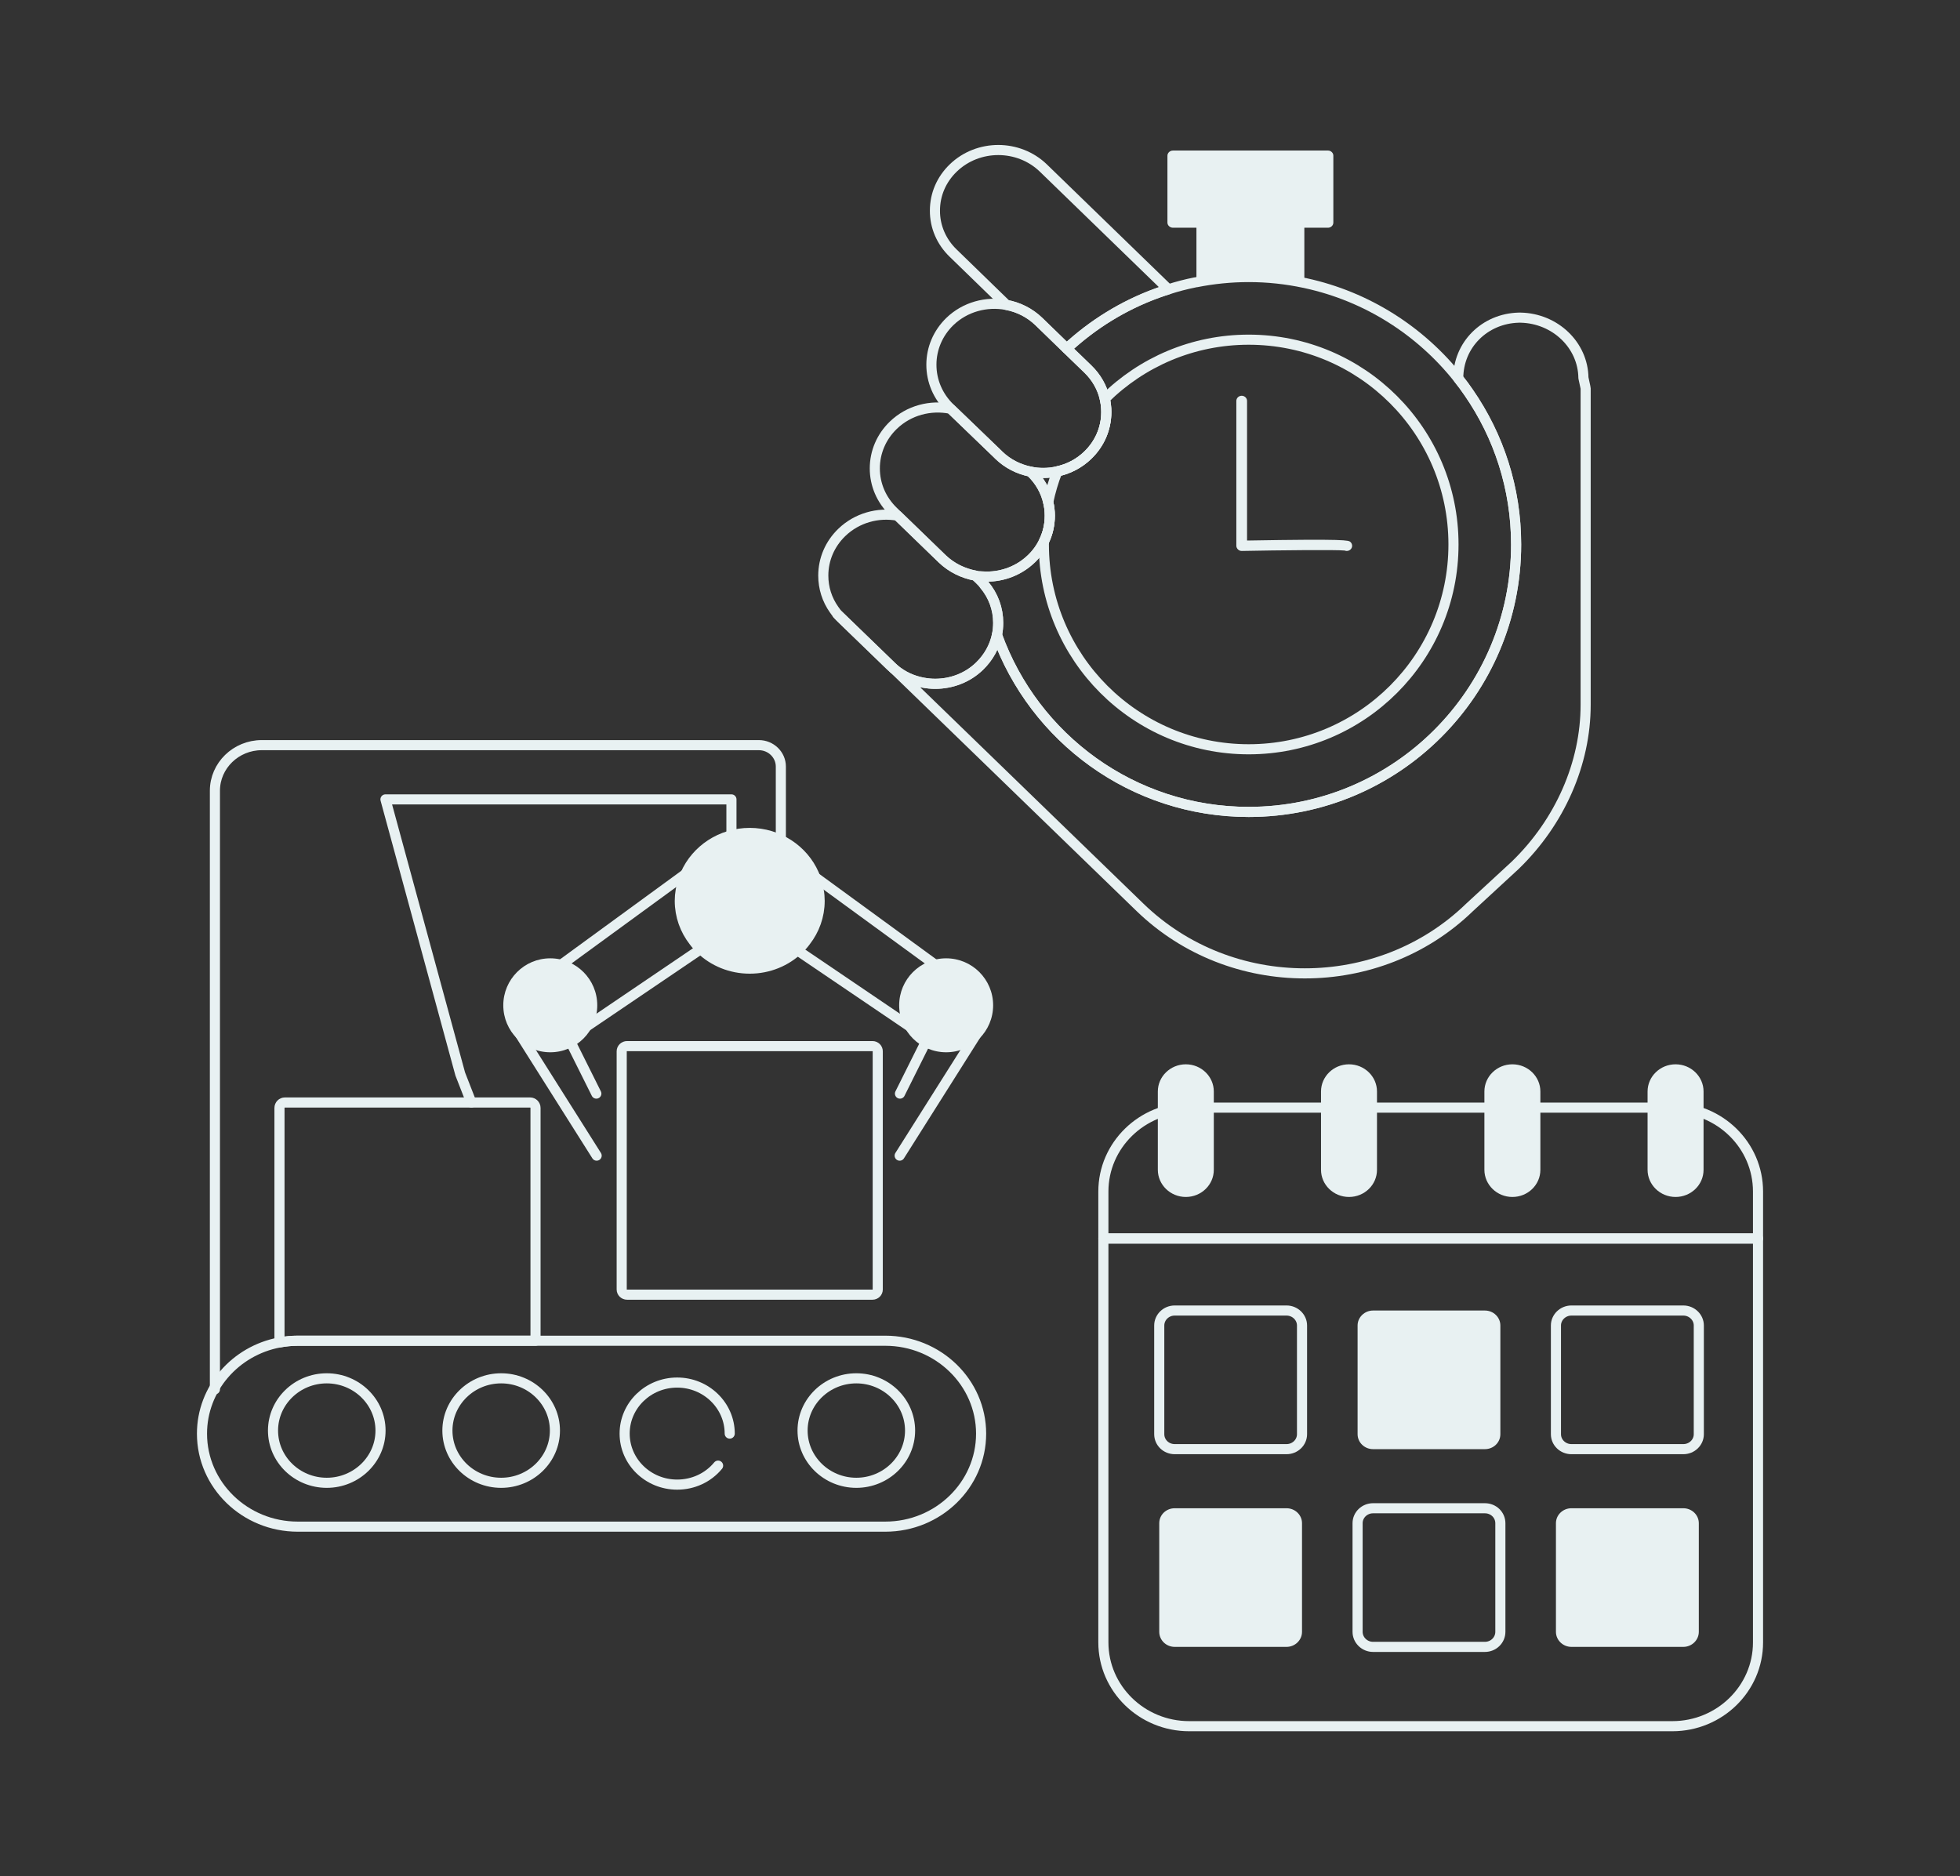<?xml version="1.0" encoding="UTF-8"?><svg id="Layer_1" xmlns="http://www.w3.org/2000/svg" viewBox="0 0 193.98 185.7"><rect x="0" y="0" width="193.98" height="185.7" fill="#333333" stroke="none"/><defs><style>.cls-1,.cls-2{stroke:#e8f1f2;stroke-linecap:round;stroke-linejoin:round;}.cls-1,.cls-3{fill:#e8f1f2;}.cls-2{fill:none;}</style></defs><path class="cls-2" d="m21.27,137.51v-59.25c0-2.48,2.08-4.51,4.64-4.51h49.19c1.2,0,2.18.95,2.18,2.12v7.08c0,.28-.23.51-.52.51h-3.84c-.29,0-.53-.23-.53-.51v-3.83h-34.24l7.4,27.18,1.1,2.82"/><path class="cls-2" d="m84.75,146.76c-2.93,0-5.32-2.32-5.32-5.17s2.39-5.17,5.32-5.17,5.32,2.32,5.32,5.17-2.39,5.17-5.32,5.17Z"/><path class="cls-2" d="m71.07,145.06c-.99,1.2-2.47,1.88-4.05,1.88h0c-2.87,0-5.2-2.26-5.2-5.05s2.33-5.05,5.2-5.05,5.2,2.27,5.2,5.05"/><path class="cls-2" d="m49.6,146.76c-2.94,0-5.32-2.32-5.32-5.17s2.39-5.17,5.32-5.17,5.32,2.32,5.32,5.17-2.39,5.17-5.32,5.17Z"/><path class="cls-2" d="m32.34,146.76c-2.94,0-5.32-2.32-5.32-5.17s2.39-5.17,5.32-5.17,5.32,2.32,5.32,5.17-2.39,5.17-5.32,5.17Z"/><path class="cls-2" d="m86.87,104.05v23.58c0,.28-.23.51-.52.51h-24.29c-.29,0-.53-.23-.53-.51v-23.58c0-.28.24-.51.53-.51h24.29c.29,0,.52.23.52.51Z"/><path class="cls-2" d="m97.1,141.9c0,5.07-4.25,9.2-9.48,9.2H29.47c-5.23,0-9.48-4.13-9.48-9.2,0-4.47,3.3-8.21,7.67-9.03.59-.11,1.19-.17,1.81-.17h58.15c5.23,0,9.48,4.13,9.48,9.2Z"/><path class="cls-2" d="m53,109.66v23.04h-23.53c-.62,0-1.22.06-1.81.17v-23.21c0-.3.24-.54.53-.54h24.28c.29,0,.53.24.53.54Z"/><path class="cls-1" d="m81.12,89.16c0,1.5-.51,2.88-1.38,4-.2.28-.44.54-.7.79-1.24,1.19-2.96,1.92-4.84,1.92s-3.6-.73-4.85-1.93c-.25-.24-.49-.5-.69-.78-.87-1.12-1.38-2.5-1.38-4,0-.35.03-.7.09-1.04.08-.57.25-1.11.48-1.62,1.06-2.39,3.51-4.06,6.35-4.06s5.31,1.68,6.36,4.08c.23.51.39,1.05.47,1.62.06.33.09.67.09,1.02Z"/><path class="cls-3" d="m82.87,60.78l-.2-.2c-.07-.07-.11-.15-.12-.24.1.15.21.29.32.44Z"/><path class="cls-2" d="m88.45,66.18c-.1-.08-.2-.17-.3-.26l-4.84-4.68c-.15-.14-.29-.29-.42-.44l5.56,5.38Z"/><path class="cls-2" d="m173.99,117.93v4.65h-64.79v-4.65c0-4.58,3.81-8.3,8.49-8.3h47.82c4.68,0,8.48,3.72,8.48,8.3Z"/><path class="cls-3" d="m117.36,118.47c-1.53,0-2.77-1.21-2.77-2.69v-7.75c0-1.48,1.24-2.69,2.77-2.69s2.77,1.21,2.77,2.69v7.75c0,1.49-1.24,2.69-2.77,2.69Z"/><path class="cls-3" d="m133.51,118.47c-1.53,0-2.77-1.21-2.77-2.69v-7.75c0-1.48,1.24-2.69,2.77-2.69s2.77,1.21,2.77,2.69v7.75c0,1.49-1.24,2.69-2.77,2.69Z"/><path class="cls-3" d="m149.68,118.47c-1.53,0-2.77-1.21-2.77-2.69v-7.75c0-1.48,1.24-2.69,2.77-2.69s2.77,1.21,2.77,2.69v7.75c0,1.49-1.24,2.69-2.77,2.69Z"/><path class="cls-3" d="m165.83,118.47c-1.53,0-2.77-1.21-2.77-2.69v-7.75c0-1.48,1.24-2.69,2.77-2.69s2.77,1.21,2.77,2.69v7.75c0,1.49-1.24,2.69-2.77,2.69Z"/><path class="cls-2" d="m173.99,122.58v39.98c0,4.57-3.8,8.29-8.48,8.29h-47.82c-4.68,0-8.49-3.72-8.49-8.29v-39.98h64.79Z"/><path class="cls-2" d="m128.86,131.19v10.76c0,.82-.69,1.48-1.53,1.48h-11.07c-.85,0-1.53-.66-1.53-1.48v-10.76c0-.81.68-1.48,1.53-1.48h11.07c.84,0,1.53.67,1.53,1.48Z"/><path class="cls-3" d="m148.49,131.19v10.76c0,.82-.68,1.48-1.53,1.48h-11.07c-.84,0-1.53-.66-1.53-1.48v-10.76c0-.81.69-1.48,1.53-1.48h11.07c.85,0,1.53.67,1.53,1.48Z"/><path class="cls-2" d="m168.13,131.19v10.76c0,.82-.69,1.48-1.53,1.48h-11.08c-.84,0-1.53-.66-1.53-1.48v-10.76c0-.81.69-1.48,1.53-1.48h11.08c.84,0,1.53.67,1.53,1.48Z"/><path class="cls-3" d="m128.86,150.76v10.75c0,.82-.69,1.49-1.53,1.49h-11.07c-.85,0-1.53-.67-1.53-1.49v-10.75c0-.82.68-1.48,1.53-1.48h11.07c.84,0,1.53.66,1.53,1.48Z"/><path class="cls-2" d="m148.49,150.76v10.75c0,.82-.68,1.49-1.53,1.49h-11.07c-.84,0-1.53-.67-1.53-1.49v-10.75c0-.82.69-1.48,1.53-1.48h11.07c.85,0,1.53.66,1.53,1.48Z"/><path class="cls-3" d="m168.13,150.76v10.75c0,.82-.69,1.49-1.53,1.49h-11.08c-.84,0-1.53-.67-1.53-1.49v-10.75c0-.82.69-1.48,1.53-1.48h11.08c.84,0,1.53.66,1.53,1.48Z"/><path class="cls-2" d="m59.05,114.38l-7.61-12.05s-.01-.02-.01-.03"/><path class="cls-2" d="m54.71,96.09l13.14-9.59"/><path class="cls-2" d="m59.02,108.24l-2.38-4.77"/><path class="cls-2" d="m69.35,93.94l-11.33,7.68"/><circle class="cls-3" cx="54.46" cy="99.5" r="4.65"/><path class="cls-2" d="m89.04,114.38l7.61-12.05s.01-.02.01-.03"/><path class="cls-2" d="m93.38,96.09l-13.14-9.59"/><path class="cls-2" d="m89.07,108.24l2.38-4.77"/><path class="cls-2" d="m78.74,93.94l11.33,7.68"/><circle class="cls-3" cx="93.64" cy="99.5" r="4.65"/><path class="cls-2" d="m115.63,28.64c-.37.11-.74.24-1.1.37-3.36,1.22-6.4,3.11-8.96,5.49l-2.75-2.67c-.91-.88-2.03-1.43-3.21-1.65l-5.28-5.13c-1.17-1.13-1.81-2.63-1.8-4.21,0-1.59.64-3.08,1.81-4.21,2.46-2.38,6.47-2.37,8.92,0l12.37,12Z"/><path class="cls-2" d="m156.93,38.44v31.32c0,5.8-2.54,11.59-6.97,15.88l-4.53,4.18c-4.49,4.35-10.39,6.52-16.29,6.52h-.01c-5.91,0-11.79-2.17-16.29-6.52l-24.39-23.64c.85.74,1.87,1.2,2.93,1.39.39.07.78.11,1.17.11,1.6,0,3.2-.58,4.41-1.76.88-.86,1.47-1.92,1.71-3.08,3.67,10.21,13.44,17.52,24.91,17.52,14.61,0,26.47-11.86,26.47-26.47,0-5.57-1.73-10.75-4.68-15.02-.33-.49-.68-.96-1.05-1.42,0-3.32,2.62-5.93,6-6.01h.17c3.42.07,6.18,2.71,6.22,5.96l.2.93s.02.07.02.11Z"/><path class="cls-3" d="m122.89,54.53c-.14,0-.27-.05-.37-.15-.1-.1-.16-.23-.16-.36v-14.34c0-.28.24-.51.53-.51s.53.23.53.51v13.82c9.9-.17,10.04-.03,10.24.15.1.1.16.23.16.37,0,.28-.24.51-.53.51-.07,0-.14-.01-.2-.04-.77-.09-6.61-.03-10.19.04h0,0Zm9.87-.51c0,.09.02.17.06.24-.04-.07-.06-.15-.06-.24Z"/><path class="cls-2" d="m103.9,51.04c0,.89-.2,1.76-.58,2.54-.3.64-.72,1.22-1.25,1.73-1.22,1.17-2.81,1.76-4.41,1.76-.12,0-.23,0-.35-.02-.26,0-.53-.03-.79-.08-1.19-.22-2.34-.77-3.27-1.66l-4.41-4.27-.43-.42c-1.18-1.14-1.83-2.65-1.83-4.26s.65-3.13,1.83-4.27c1.54-1.49,3.69-2.03,5.68-1.63l4.6,4.43.16.16c.89.86,1.98,1.4,3.13,1.63l.09.09c.85.82,1.42,1.84,1.67,2.94.11.43.16.88.16,1.33Z"/><path class="cls-2" d="m143.85,53.89c0,11.2-9.07,20.27-20.27,20.27s-20.27-9.07-20.27-20.27c0-.1,0-.21.01-.31.38-.78.58-1.65.58-2.54,0-.45-.05-.9-.16-1.33.22-1.05.52-2.08.91-3.06,1.1-.23,2.15-.77,3.01-1.6,1.18-1.14,1.83-2.65,1.83-4.27,0-.45-.05-.88-.15-1.31,3.66-3.62,8.69-5.85,14.24-5.85,11.2,0,20.27,9.07,20.27,20.27Z"/><path class="cls-2" d="m98.79,61.65c0,.41-.04.8-.12,1.19-.24,1.16-.83,2.22-1.71,3.08-1.21,1.18-2.81,1.76-4.41,1.76-.39,0-.78-.04-1.17-.11-1.06-.19-2.08-.65-2.93-1.39l-5.56-5.38s-.02-.02-.02-.02c-.11-.15-.22-.29-.32-.44-.7-.99-1.07-2.15-1.07-3.37,0-1.61.65-3.13,1.83-4.27,1.5-1.45,3.58-2.01,5.53-1.66l4.41,4.27c.93.89,2.08,1.44,3.27,1.66l.44.42c.16.16.32.32.45.49.9,1.07,1.38,2.38,1.38,3.77Z"/><path class="cls-2" d="m109.49,40.78c0,1.62-.65,3.13-1.83,4.27-.86.83-1.91,1.37-3.01,1.6-.46.11-.93.16-1.4.16-.42,0-.85-.04-1.27-.13-1.15-.23-2.24-.77-3.13-1.63l-.16-.16-4.6-4.43-.09-.09c-1.17-1.14-1.82-2.66-1.82-4.27s.65-3.13,1.82-4.27c1.52-1.47,3.64-2.02,5.61-1.65,1.18.22,2.3.77,3.21,1.65l2.75,2.67,2.09,2.02c.85.82,1.43,1.84,1.68,2.95.1.43.15.86.15,1.31Z"/><path class="cls-2" d="m150.05,53.89c0,14.61-11.86,26.47-26.47,26.47-11.47,0-21.24-7.31-24.91-17.52.08-.39.12-.78.12-1.19,0-1.39-.48-2.7-1.38-3.77-.04-.27-.39-.55-.41-.83.12.02.54.02.66.02,1.6,0,3.19-.59,4.41-1.76.53-.51.95-1.09,1.25-1.73.38-.78.58-1.65.58-2.54,0-.45-.05-.9-.16-1.33-.25-1.1-.82-2.12-1.67-2.94l-.09-.09c.42.09.85.13,1.27.13.47,0,.94-.05,1.4-.16,1.1-.23,2.15-.77,3.01-1.6,1.18-1.14,1.83-2.65,1.83-4.27,0-.45-.05-.88-.15-1.31-.25-1.11-.83-2.13-1.68-2.95l-2.09-2.02c2.56-2.38,5.6-4.27,8.96-5.49.36-.13.73-.26,1.1-.37.86-.28,1.75-.51,2.65-.69.04,0,.09-.02.13-.02,1.67-.33,3.41-.51,5.17-.51,1.89,0,3.72.2,5.51.58.05,0,.09.02.14.03,6.07,1.32,11.36,4.72,15.09,9.42.37.46.72.93,1.05,1.42,2.95,4.27,4.68,9.45,4.68,15.02Z"/><path class="cls-3" d="m131.96,15.41v6.62c0,.28-.24.51-.53.51h-2.34v5.46c-1.79-.38-3.62-.58-5.51-.58-1.76,0-3.5.18-5.17.51v-5.39h-2.32c-.3,0-.55-.23-.55-.51v-6.62c0-.28.25-.51.55-.51h15.34c.29,0,.53.23.53.51Z"/></svg>